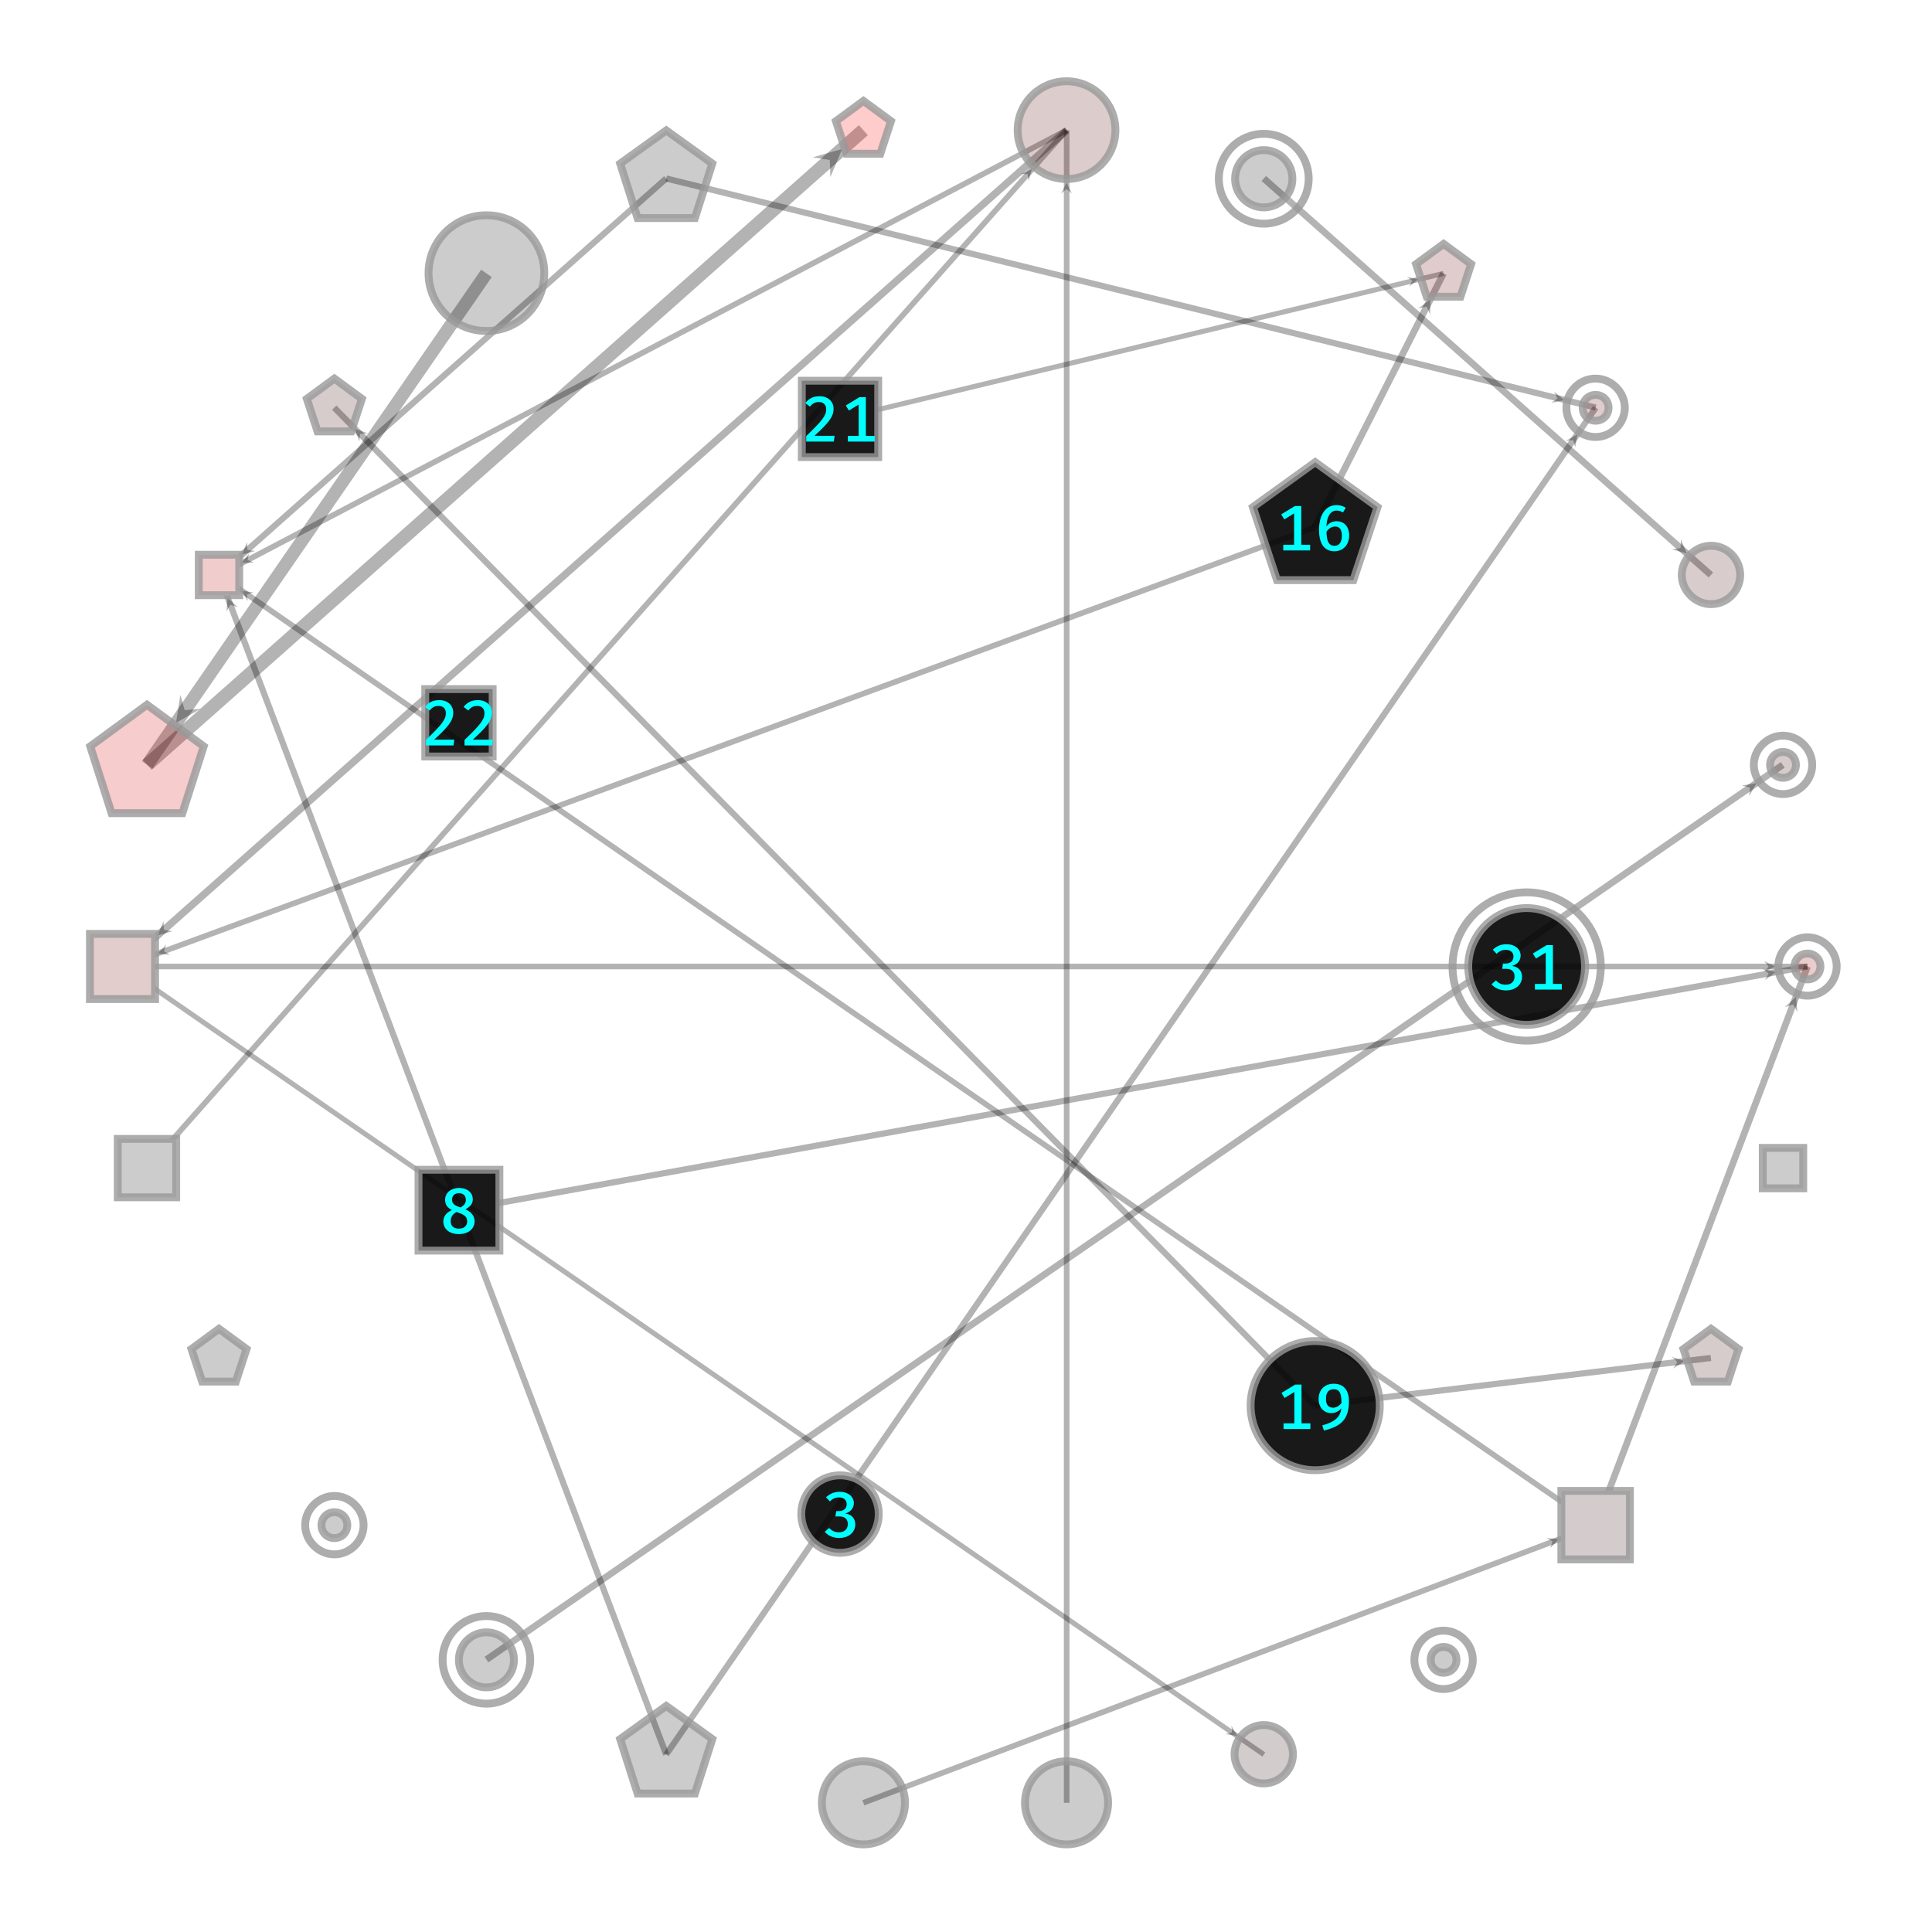 <?xml version="1.0" encoding="UTF-8"?>
<svg xmlns="http://www.w3.org/2000/svg" xmlns:xlink="http://www.w3.org/1999/xlink" width="1200pt" height="1200pt" viewBox="0 0 1200 1200" version="1.1">
<defs>
<g>
<symbol overflow="visible" id="glyph0-0">
<path style="stroke:none;" d="M 3.594 -42 L 3.594 14 L 20.406 14 L 20.406 -42 Z M 18.234 11.922 L 5.797 11.922 L 5.797 -39.922 L 18.234 -39.922 Z M 12.281 -6.922 L 12.281 -8.719 C 14.953 -9.125 16.078 -10.641 16.078 -13.438 C 16.078 -15.844 15.078 -18.047 11.641 -18.047 C 10.078 -18.047 7.922 -17.562 7.922 -16.484 C 7.922 -15.953 8.281 -15.562 8.875 -15.562 C 9.047 -15.562 9.203 -15.594 9.406 -15.688 C 10.078 -16 10.641 -16.125 11.484 -16.125 C 13.484 -16.125 13.922 -14.922 13.922 -13.359 C 13.922 -11.234 13.156 -10.438 10.281 -10.281 L 10.281 -6.922 C 10.281 -6.312 10.766 -5.953 11.281 -5.953 C 11.766 -5.953 12.281 -6.312 12.281 -6.922 Z M 9.875 -3.406 C 9.875 -2.562 10.484 -1.922 11.281 -1.922 C 12.078 -1.922 12.688 -2.562 12.688 -3.406 C 12.688 -4.203 12.078 -4.797 11.281 -4.797 C 10.484 -4.797 9.875 -4.203 9.875 -3.406 Z M 9.875 -3.406 "/>
</symbol>
<symbol overflow="visible" id="glyph0-1">
<path style="stroke:none;" d="M 10.797 -28.156 C 7.594 -28.156 4.766 -27.078 2.359 -24.766 L 4.719 -22.203 C 6.438 -23.844 8.125 -24.688 10.438 -24.688 C 13.156 -24.688 15.203 -23.203 15.203 -20.516 C 15.203 -17.562 12.953 -16.156 10.359 -16.156 L 8.688 -16.156 L 8.156 -12.875 L 10.516 -12.875 C 13.688 -12.875 15.875 -11.594 15.875 -8.047 C 15.875 -4.922 13.719 -3 10.281 -3 C 8.078 -3 5.875 -3.875 4.312 -5.719 L 1.562 -3.312 C 3.719 -0.719 7.047 0.516 10.516 0.516 C 16.562 0.516 20.516 -3.156 20.516 -7.875 C 20.516 -12.234 17.594 -14.312 14.156 -14.688 C 17.234 -15.406 19.641 -17.766 19.641 -21.156 C 19.641 -24.953 16.281 -28.156 10.797 -28.156 Z M 10.797 -28.156 "/>
</symbol>
<symbol overflow="visible" id="glyph0-2">
<path style="stroke:none;" d="M 20.594 -21.047 C 20.594 -25.766 16.562 -28.156 12 -28.156 C 7.766 -28.156 3.406 -25.719 3.406 -20.797 C 3.406 -17.719 4.719 -15.953 7.641 -14.438 C 4.359 -12.953 2.281 -10.641 2.281 -7.312 C 2.281 -3 5.688 0.516 11.922 0.516 C 18.125 0.516 21.719 -3 21.719 -7.438 C 21.719 -10.719 19.688 -13.234 16.047 -14.875 C 19.047 -16.562 20.594 -18.359 20.594 -21.047 Z M 7.719 -20.766 C 7.719 -23.406 9.281 -24.875 12 -24.875 C 14.766 -24.875 16.281 -23.281 16.281 -20.797 C 16.281 -18.688 15.281 -17.406 13 -16 C 9.641 -17.156 7.719 -18.047 7.719 -20.766 Z M 17.125 -7.406 C 17.125 -4.875 15.406 -2.875 11.953 -2.875 C 8.594 -2.875 6.875 -4.688 6.875 -7.484 C 6.875 -10.438 8.516 -12.156 10.516 -13.203 C 14.641 -11.766 17.125 -10.766 17.125 -7.406 Z M 17.125 -7.406 "/>
</symbol>
<symbol overflow="visible" id="glyph0-3">
<path style="stroke:none;" d="M 15.688 -3.516 L 15.688 -27.594 L 11.719 -27.594 L 3.234 -22.406 L 5.156 -19.281 L 11.234 -23 L 11.234 -3.516 L 4.516 -3.516 L 4.516 0 L 21.203 0 L 21.203 -3.516 Z M 15.688 -3.516 "/>
</symbol>
<symbol overflow="visible" id="glyph0-4">
<path style="stroke:none;" d="M 13.641 -18.156 C 11.203 -18.156 9.047 -17.203 7.312 -14.922 C 7.516 -21.047 9.875 -24.766 13.641 -24.766 C 15.047 -24.766 16.406 -24.359 17.594 -23.594 L 19.312 -26.484 C 17.766 -27.516 15.875 -28.156 13.641 -28.156 C 6.797 -28.156 2.719 -22.047 2.719 -12.844 C 2.719 -5.047 5.406 0.516 12.312 0.516 C 17.594 0.516 21.438 -3.406 21.438 -9.312 C 21.438 -15.203 17.922 -18.156 13.641 -18.156 Z M 12.359 -2.875 C 8.844 -2.875 7.438 -5.641 7.359 -11.594 C 8.641 -13.562 10.516 -14.844 12.719 -14.844 C 15.234 -14.844 16.922 -13.359 16.922 -9.125 C 16.922 -5.406 15.406 -2.875 12.359 -2.875 Z M 12.359 -2.875 "/>
</symbol>
<symbol overflow="visible" id="glyph0-5">
<path style="stroke:none;" d="M 11.688 -28.125 C 6.406 -28.125 2.312 -24.688 2.312 -18.719 C 2.312 -13.281 5.688 -9.875 10.203 -9.875 C 12.922 -9.922 14.922 -11.156 16.406 -12.844 C 15.844 -7.078 11.688 -4.156 4.594 -2.281 L 5.594 0.953 C 16.406 -1.719 21.125 -6 21.125 -17.312 C 21.125 -23.875 18.047 -28.125 11.688 -28.125 Z M 11.312 -13.234 C 8.641 -13.234 6.875 -14.797 6.875 -18.719 C 6.875 -22.719 8.562 -24.719 11.641 -24.719 C 15.234 -24.719 16.594 -22.359 16.484 -16.078 C 15.078 -14.359 13.484 -13.281 11.312 -13.234 Z M 11.312 -13.234 "/>
</symbol>
<symbol overflow="visible" id="glyph0-6">
<path style="stroke:none;" d="M 10.875 -28.156 C 6.875 -28.156 4.203 -26.641 2.078 -23.922 L 4.953 -21.688 C 6.594 -23.688 8.078 -24.562 10.562 -24.562 C 13.359 -24.562 15.047 -22.844 15.047 -20.078 C 15.047 -16.047 12.516 -12.922 2.641 -3.406 L 2.641 0 L 19.797 0 L 20.281 -3.594 L 7.766 -3.594 C 16.594 -11.594 19.641 -15.516 19.641 -20.359 C 19.641 -24.688 16.484 -28.156 10.875 -28.156 Z M 10.875 -28.156 "/>
</symbol>
</g>
<clipPath id="clip1">
  <path d="M 930 539 L 1184 539 L 1184 925.895 L 930 925.895 Z M 1012.473 925.895 L 1184 925.895 L 1184 968.715 L 1012.473 968.715 Z M 930 925.895 L 969.652 925.895 L 969.652 968.715 L 930 968.715 Z M 930 968.715 L 1184 968.715 L 1184 1009 L 930 1009 Z M 930 968.715 "/>
</clipPath>
<clipPath id="clip2">
  <path d="M 660.566 472.285 L 1453.156 472.285 L 1453.156 1075.316 L 660.566 1075.316 Z M 1115.57 619.008 L 1116.395 628.535 L 1113.738 623.844 L 1108.637 625.594 Z M 1115.57 619.008 "/>
</clipPath>
<clipPath id="clip3">
  <path d="M 660.566 472.285 L 1453.156 472.285 L 1453.156 1075.316 L 660.566 1075.316 Z M 660.566 472.285 L 1140.664 600.301 C 1140.664 610.242 1132.605 618.301 1122.664 618.301 C 1112.723 618.301 1104.664 610.242 1104.664 600.301 C 1104.664 590.359 1112.723 582.301 1122.664 582.301 C 1132.605 582.301 1140.664 590.359 1140.664 600.301 Z M 660.566 472.285 "/>
</clipPath>
<clipPath id="clip4">
  <path d="M 660.566 472.285 L 1453.156 472.285 L 1453.156 1075.316 L 660.566 1075.316 Z M 660.566 472.285 L 1119.879 619.008 C 1119.879 624.754 1111.262 624.754 1111.262 619.008 C 1111.262 613.266 1119.879 613.266 1119.879 619.008 "/>
</clipPath>
<clipPath id="clip5">
  <path d="M 88 309 L 1039 309 L 1039 344.391 L 88 344.391 Z M 148.754 344.391 L 1039 344.391 L 1039 369.844 L 148.754 369.844 Z M 88 344.391 L 123.301 344.391 L 123.301 369.844 L 88 369.844 Z M 88 369.844 L 1039 369.844 L 1039 925.895 L 88 925.895 Z M 1012.473 925.895 L 1039 925.895 L 1039 968.715 L 1012.473 968.715 Z M 88 925.895 L 969.652 925.895 L 969.652 968.715 L 88 968.715 Z M 88 968.715 L 1039 968.715 L 1039 995 L 88 995 Z M 88 968.715 "/>
</clipPath>
<clipPath id="clip6">
  <path d="M -65.5 66.66 L 1192.59 66.66 L 1192.59 1237.762 L -65.5 1237.762 Z M 150.176 366.883 L 157.523 368.035 L 153.484 369.168 L 153.859 373.348 Z M 150.176 366.883 "/>
</clipPath>
<clipPath id="clip7">
  <path d="M -65.5 66.66 L 1192.59 66.66 L 1192.59 1237.762 L -65.5 1237.762 Z M -65.5 66.66 L 153.527 366.883 C 153.527 371.352 146.824 371.352 146.824 366.883 C 146.824 362.414 153.527 362.414 153.527 366.883 "/>
</clipPath>
<clipPath id="clip8">
  <path d="M 231 547 L 1176 547 L 1176 726.703 L 231 726.703 Z M 310.027 726.703 L 1176 726.703 L 1176 776.629 L 310.027 776.629 Z M 231 726.703 L 260.102 726.703 L 260.102 776.629 L 231 776.629 Z M 231 776.629 L 1176 776.629 L 1176 805 L 231 805 Z M 231 776.629 "/>
</clipPath>
<clipPath id="clip9">
  <path d="M 219.258 253.234 L 1188.469 253.234 L 1188.469 1098.727 L 219.258 1098.727 Z M 1102.977 603.859 L 1096.207 608.77 L 1098.527 604.664 L 1094.914 601.629 Z M 1102.977 603.859 "/>
</clipPath>
<clipPath id="clip10">
  <path d="M 219.258 253.234 L 1188.469 253.234 L 1188.469 1098.727 L 219.258 1098.727 Z M 219.258 253.234 L 1140.664 600.301 C 1140.664 610.242 1132.605 618.301 1122.664 618.301 C 1112.723 618.301 1104.664 610.242 1104.664 600.301 C 1104.664 590.359 1112.723 582.301 1122.664 582.301 C 1132.605 582.301 1140.664 590.359 1140.664 600.301 Z M 219.258 253.234 "/>
</clipPath>
<clipPath id="clip11">
  <path d="M 219.258 253.234 L 1188.469 253.234 L 1188.469 1098.727 L 219.258 1098.727 Z M 219.258 253.234 L 1106.742 603.859 C 1106.742 608.883 1099.207 608.883 1099.207 603.859 C 1099.207 598.836 1106.742 598.836 1106.742 603.859 "/>
</clipPath>
<clipPath id="clip12">
  <path d="M 660 79 L 665 79 L 665 1122 L 660 1122 Z M 660 79 "/>
</clipPath>
<clipPath id="clip13">
  <path d="M 310.16 77.395 L 1014.75 77.395 L 1014.75 1123.211 L 310.16 1123.211 Z M 662.453 113.305 L 665.762 120.176 L 662.453 117.426 L 659.145 120.176 Z M 662.453 113.305 "/>
</clipPath>
<clipPath id="clip14">
  <path d="M 310.16 77.395 L 1014.75 77.395 L 1014.75 1123.211 L 310.16 1123.211 Z M 310.16 77.395 L 688.18 1119.773 C 688.18 1133.984 676.66 1145.504 662.453 1145.504 C 648.242 1145.504 636.723 1133.984 636.723 1119.773 C 636.723 1105.562 648.242 1094.043 662.453 1094.043 C 676.66 1094.043 688.18 1105.562 688.18 1119.773 Z M 310.16 77.395 "/>
</clipPath>
<clipPath id="clip15">
  <path d="M 310.16 77.395 L 1014.75 77.395 L 1014.75 1123.211 L 310.16 1123.211 Z M 310.16 77.395 L 692.922 80.828 C 692.922 97.656 679.277 111.297 662.453 111.297 C 645.625 111.297 631.984 97.656 631.984 80.828 C 631.984 64 645.625 50.359 662.453 50.359 C 679.277 50.359 692.922 64 692.922 80.828 Z M 310.16 77.395 "/>
</clipPath>
<clipPath id="clip16">
  <path d="M 310.16 77.395 L 1014.75 77.395 L 1014.75 1123.211 L 310.16 1123.211 Z M 310.16 77.395 L 665.887 113.305 C 665.887 117.887 659.016 117.887 659.016 113.305 C 659.016 108.723 665.887 108.723 665.887 113.305 "/>
</clipPath>
<clipPath id="clip17">
  <path d="M 487 898 L 1041 898 L 1041 925.895 L 487 925.895 Z M 1012.473 925.895 L 1041 925.895 L 1041 968.715 L 1012.473 968.715 Z M 487 925.895 L 969.652 925.895 L 969.652 968.715 L 487 968.715 Z M 487 968.715 L 1041 968.715 L 1041 1169 L 487 1169 Z M 487 968.715 "/>
</clipPath>
<clipPath id="clip18">
  <path d="M 409.117 617.641 L 1118.25 617.641 L 1118.25 1449.441 L 409.117 1449.441 Z M 968.234 955.965 L 962.918 961.562 L 964.332 957.445 L 960.539 955.297 Z M 968.234 955.965 "/>
</clipPath>
<clipPath id="clip19">
  <path d="M 409.117 617.641 L 1118.25 617.641 L 1118.25 1449.441 L 409.117 1449.441 Z M 409.117 617.641 L 562.129 1119.773 C 562.129 1134.039 550.562 1145.602 536.301 1145.602 C 522.039 1145.602 510.477 1134.039 510.477 1119.773 C 510.477 1105.512 522.039 1093.949 536.301 1093.949 C 550.562 1093.949 562.129 1105.512 562.129 1119.773 Z M 409.117 617.641 "/>
</clipPath>
<clipPath id="clip20">
  <path d="M 409.117 617.641 L 1118.25 617.641 L 1118.25 1449.441 L 409.117 1449.441 Z M 409.117 617.641 L 971.711 955.965 C 971.711 960.602 964.754 960.602 964.754 955.965 C 964.754 951.328 971.711 951.328 971.711 955.965 "/>
</clipPath>
<clipPath id="clip21">
  <path d="M 81 302 L 469 302 L 469 344.391 L 81 344.391 Z M 148.754 344.391 L 469 344.391 L 469 369.844 L 148.754 369.844 Z M 81 344.391 L 123.301 344.391 L 123.301 369.844 L 81 369.844 Z M 81 369.844 L 469 369.844 L 469 1145 L 81 1145 Z M 81 369.844 "/>
</clipPath>
<clipPath id="clip22">
  <path d="M -194.023 229.547 L 743.863 229.547 L 743.863 1217.152 L -194.023 1217.152 Z M 141.395 371.266 L 147.609 377.168 L 143.035 375.598 L 140.652 379.805 Z M 141.395 371.266 "/>
</clipPath>
<clipPath id="clip23">
  <path d="M -194.023 229.547 L 743.863 229.547 L 743.863 1217.152 L -194.023 1217.152 Z M 431.469 1113.879 L 396.164 1113.879 L 385.254 1080.305 L 413.816 1059.555 L 442.379 1080.305 Z M 431.469 1113.879 "/>
</clipPath>
<clipPath id="clip24">
  <path d="M -194.023 229.547 L 743.863 229.547 L 743.863 1217.152 L -194.023 1217.152 Z M -194.023 229.547 L 145.254 371.266 C 145.254 376.414 137.531 376.414 137.531 371.266 C 137.531 366.117 145.254 366.117 145.254 371.266 "/>
</clipPath>
<clipPath id="clip25">
  <path d="M 361 200 L 1044 200 L 1044 1142 L 361 1142 Z M 361 200 "/>
</clipPath>
<clipPath id="clip26">
  <path d="M 123.012 51.422 L 1281.867 51.422 L 1281.867 1291.461 L 123.012 1291.461 Z M 979.699 269.762 L 978.426 277.875 L 977.176 273.414 L 972.562 273.828 Z M 979.699 269.762 "/>
</clipPath>
<clipPath id="clip27">
  <path d="M 123.012 51.422 L 1281.867 51.422 L 1281.867 1291.461 L 123.012 1291.461 Z M 431.469 1113.879 L 396.164 1113.879 L 385.254 1080.305 L 413.816 1059.555 L 442.379 1080.305 Z M 431.469 1113.879 "/>
</clipPath>
<clipPath id="clip28">
  <path d="M 123.012 51.422 L 1281.867 51.422 L 1281.867 1291.461 L 123.012 1291.461 Z M 123.012 51.422 L 1009.062 253.297 C 1009.062 263.238 1001.004 271.297 991.062 271.297 C 981.121 271.297 973.062 263.238 973.062 253.297 C 973.062 243.355 981.121 235.297 991.062 235.297 C 1001.004 235.297 1009.062 243.355 1009.062 253.297 Z M 123.012 51.422 "/>
</clipPath>
<clipPath id="clip29">
  <path d="M 123.012 51.422 L 1281.867 51.422 L 1281.867 1291.461 L 123.012 1291.461 Z M 123.012 51.422 L 983.398 269.762 C 983.398 274.695 976 274.695 976 269.762 C 976 264.832 983.398 264.832 983.398 269.762 "/>
</clipPath>
<clipPath id="clip30">
  <path d="M 243 416 L 1166 416 L 1166 1090 L 243 1090 Z M 243 416 "/>
</clipPath>
<clipPath id="clip31">
  <path d="M 99.805 183.832 L 1309.766 183.832 L 1309.766 1322.195 L 99.805 1322.195 Z M 1090.992 486.438 L 1086.453 494.402 L 1086.914 489.25 L 1081.934 487.855 Z M 1090.992 486.438 "/>
</clipPath>
<clipPath id="clip32">
  <path d="M 99.805 183.832 L 1309.766 183.832 L 1309.766 1322.195 L 99.805 1322.195 Z M 99.805 183.832 L 329.41 1030.961 C 329.41 1046.035 317.188 1058.254 302.113 1058.254 C 287.039 1058.254 274.82 1046.035 274.82 1030.961 C 274.82 1015.883 287.039 1003.664 302.113 1003.664 C 317.188 1003.664 329.41 1015.883 329.41 1030.961 Z M 99.805 183.832 "/>
</clipPath>
<clipPath id="clip33">
  <path d="M 99.805 183.832 L 1309.766 183.832 L 1309.766 1322.195 L 99.805 1322.195 Z M 99.805 183.832 L 1125.461 475.07 C 1125.461 485.012 1117.398 493.07 1107.461 493.07 C 1097.52 493.07 1089.461 485.012 1089.461 475.07 C 1089.461 465.129 1097.52 457.07 1107.461 457.07 C 1117.398 457.07 1125.461 465.129 1125.461 475.07 Z M 99.805 183.832 "/>
</clipPath>
<clipPath id="clip34">
  <path d="M 99.805 183.832 L 1309.766 183.832 L 1309.766 1322.195 L 99.805 1322.195 Z M 99.805 183.832 L 1095.125 486.438 C 1095.125 491.945 1086.863 491.945 1086.863 486.438 C 1086.863 480.93 1095.125 480.93 1095.125 486.438 "/>
</clipPath>
<clipPath id="clip35">
  <path d="M 43 33 L 711 33 L 711 707.453 L 43 707.453 Z M 109.371 707.453 L 711 707.453 L 711 743.609 L 109.371 743.609 Z M 43 707.453 L 73.215 707.453 L 73.215 743.609 L 43 743.609 Z M 43 743.609 L 711 743.609 L 711 774 L 43 774 Z M 43 743.609 "/>
</clipPath>
<clipPath id="clip36">
  <path d="M -173.195 -153.871 L 926.941 -153.871 L 926.941 960.23 L -173.195 960.23 Z M 640.918 105.137 L 638.879 112.32 L 638.238 108.156 L 634.031 108.023 Z M 640.918 105.137 "/>
</clipPath>
<clipPath id="clip37">
  <path d="M -173.195 -153.871 L 926.941 -153.871 L 926.941 960.23 L -173.195 960.23 Z M -173.195 -153.871 L 692.922 80.828 C 692.922 97.656 679.277 111.297 662.453 111.297 C 645.625 111.297 631.984 97.656 631.984 80.828 C 631.984 64 645.625 50.359 662.453 50.359 C 679.277 50.359 692.922 64 692.922 80.828 Z M -173.195 -153.871 "/>
</clipPath>
<clipPath id="clip38">
  <path d="M -173.195 -153.871 L 926.941 -153.871 L 926.941 960.23 L -173.195 960.23 Z M -173.195 -153.871 L 644.277 105.137 C 644.277 109.621 637.555 109.621 637.555 105.137 C 637.555 100.652 644.277 100.652 644.277 105.137 "/>
</clipPath>
<clipPath id="clip39">
  <path d="M 26 277 L 867 277 L 867 579.957 L 26 579.957 Z M 96.434 579.957 L 867 579.957 L 867 620.648 L 96.434 620.648 Z M 26 579.957 L 55.742 579.957 L 55.742 620.648 L 26 620.648 Z M 26 620.648 L 867 620.648 L 867 650 L 26 650 Z M 26 620.648 "/>
</clipPath>
<clipPath id="clip40">
  <path d="M -47.957 -3.336 L 940.934 -3.336 L 940.934 931.188 L -47.957 931.188 Z M 97.855 592.289 L 103.273 586.688 L 101.809 590.832 L 105.613 593.035 Z M 97.855 592.289 "/>
</clipPath>
<clipPath id="clip41">
  <path d="M -47.957 -3.336 L 940.934 -3.336 L 940.934 931.188 L -47.957 931.188 Z M 840.77 360.422 L 793.004 360.422 L 778.246 314.996 L 816.887 286.922 L 855.527 314.996 Z M 840.77 360.422 "/>
</clipPath>
<clipPath id="clip42">
  <path d="M -47.957 -3.336 L 940.934 -3.336 L 940.934 931.188 L -47.957 931.188 Z M -47.957 -3.336 L 101.363 592.289 C 101.363 596.969 94.344 596.969 94.344 592.289 C 94.344 587.605 101.363 587.605 101.363 592.289 "/>
</clipPath>
<clipPath id="clip43">
  <path d="M 756 108 L 958 108 L 958 389 L 756 389 Z M 756 108 "/>
</clipPath>
<clipPath id="clip44">
  <path d="M 501.199 8.086 L 1212.324 8.086 L 1212.324 489.109 L 501.199 489.109 Z M 888.465 185.828 L 888.285 195.352 L 886.145 190.426 L 880.906 191.625 Z M 888.465 185.828 "/>
</clipPath>
<clipPath id="clip45">
  <path d="M 501.199 8.086 L 1212.324 8.086 L 1212.324 489.109 L 501.199 489.109 Z M 840.77 360.422 L 793.004 360.422 L 778.246 314.996 L 816.887 286.922 L 855.527 314.996 Z M 840.77 360.422 "/>
</clipPath>
<clipPath id="clip46">
  <path d="M 501.199 8.086 L 1212.324 8.086 L 1212.324 489.109 L 501.199 489.109 Z M 907.219 184.207 L 886.059 184.207 L 879.52 164.082 L 896.637 151.645 L 913.758 164.082 Z M 907.219 184.207 "/>
</clipPath>
<clipPath id="clip47">
  <path d="M 501.199 8.086 L 1212.324 8.086 L 1212.324 489.109 L 501.199 489.109 Z M 501.199 8.086 L 892.754 185.828 C 892.754 191.551 884.172 191.551 884.172 185.828 C 884.172 180.109 892.754 180.109 892.754 185.828 "/>
</clipPath>
<clipPath id="clip48">
  <path d="M 96.434 598 L 1125 598 L 1125 603 L 96.434 603 Z M 96.434 598 "/>
</clipPath>
<clipPath id="clip49">
  <path d="M 72.621 247.973 L 1126.133 247.973 L 1126.133 952.629 L 72.621 952.629 Z M 1102.656 600.301 L 1095.719 603.641 L 1098.496 600.301 L 1095.719 596.961 Z M 1102.656 600.301 "/>
</clipPath>
<clipPath id="clip50">
  <path d="M 72.621 247.973 L 1126.133 247.973 L 1126.133 952.629 L 72.621 952.629 Z M 72.621 247.973 L 1140.664 600.301 C 1140.664 610.242 1132.605 618.301 1122.664 618.301 C 1112.723 618.301 1104.664 610.242 1104.664 600.301 C 1104.664 590.359 1112.723 582.301 1122.664 582.301 C 1132.605 582.301 1140.664 590.359 1140.664 600.301 Z M 72.621 247.973 "/>
</clipPath>
<clipPath id="clip51">
  <path d="M 72.621 247.973 L 1126.133 247.973 L 1126.133 952.629 L 72.621 952.629 Z M 72.621 247.973 L 1106.125 600.301 C 1106.125 604.926 1099.188 604.926 1099.188 600.301 C 1099.188 595.676 1106.125 595.676 1106.125 600.301 "/>
</clipPath>
<clipPath id="clip52">
  <path d="M 29 553 L 832 553 L 832 579.957 L 29 579.957 Z M 96.434 579.957 L 832 579.957 L 832 620.648 L 96.434 620.648 Z M 29 579.957 L 55.742 579.957 L 55.742 620.648 L 29 620.648 Z M 29 620.648 L 832 620.648 L 832 1137 L 29 1137 Z M 29 620.648 "/>
</clipPath>
<clipPath id="clip53">
  <path d="M -125.387 309.895 L 986.414 309.895 L 986.414 1379.992 L -125.387 1379.992 Z M 768.473 1078.219 L 761.234 1077.086 L 765.211 1075.969 L 764.844 1071.852 Z M 768.473 1078.219 "/>
</clipPath>
<clipPath id="clip54">
  <path d="M -125.387 309.895 L 986.414 309.895 L 986.414 1379.992 L -125.387 1379.992 Z M -125.387 309.895 L 802.938 1089.586 C 802.938 1099.523 794.879 1107.586 784.938 1107.586 C 774.996 1107.586 766.938 1099.523 766.938 1089.586 C 766.938 1079.645 774.996 1071.586 784.938 1071.586 C 794.879 1071.586 802.938 1079.645 802.938 1089.586 Z M -125.387 309.895 "/>
</clipPath>
<clipPath id="clip55">
  <path d="M -125.387 309.895 L 986.414 309.895 L 986.414 1379.992 L -125.387 1379.992 Z M -125.387 309.895 L 771.77 1078.219 C 771.77 1082.617 765.172 1082.617 765.172 1078.219 C 765.172 1073.816 771.77 1073.816 771.77 1078.219 "/>
</clipPath>
<clipPath id="clip56">
  <path d="M 0 0 L 658 0 L 658 596 L 0 596 Z M 0 0 "/>
</clipPath>
<clipPath id="clip57">
  <path d="M -148.586 -188.84 L 776.184 -188.84 L 776.184 744.742 L -148.586 744.742 Z M 523.086 92.535 L 515.75 110.027 L 515.41 99.336 L 504.836 97.707 Z M 523.086 92.535 "/>
</clipPath>
<clipPath id="clip58">
  <path d="M -148.586 -188.84 L 776.184 -188.84 L 776.184 744.742 L -148.586 744.742 Z M 113.172 505.184 L 69.414 505.184 L 55.891 463.566 L 91.293 437.844 L 126.695 463.566 Z M 113.172 505.184 "/>
</clipPath>
<clipPath id="clip59">
  <path d="M -148.586 -188.84 L 776.184 -188.84 L 776.184 744.742 L -148.586 744.742 Z M 546.883 95.391 L 525.723 95.391 L 519.184 75.266 L 536.301 62.828 L 553.422 75.266 Z M 546.883 95.391 "/>
</clipPath>
<clipPath id="clip60">
  <path d="M -148.586 -188.84 L 776.184 -188.84 L 776.184 744.742 L -148.586 744.742 Z M -148.586 -188.84 L 531.629 92.535 C 531.629 97.254 527.805 101.082 523.086 101.082 C 518.367 101.082 514.543 97.254 514.543 92.535 C 514.543 87.816 518.367 83.992 523.086 83.992 C 527.805 83.992 531.629 87.816 531.629 92.535 "/>
</clipPath>
<clipPath id="clip61">
  <path d="M 771 790 L 1109 790 L 1109 927 L 771 927 Z M 771 790 "/>
</clipPath>
<clipPath id="clip62">
  <path d="M 771.453 493.344 L 1108.16 493.344 L 1108.16 1223.191 L 771.453 1223.191 Z M 1046.344 845.457 L 1039.277 849.969 L 1041.844 845.996 L 1038.41 842.746 Z M 1046.344 845.457 "/>
</clipPath>
<clipPath id="clip63">
  <path d="M 771.453 493.344 L 1108.16 493.344 L 1108.16 1223.191 L 771.453 1223.191 Z M 771.453 493.344 L 856.914 873.051 C 856.914 895.156 838.992 913.078 816.887 913.078 C 794.781 913.078 776.859 895.156 776.859 873.051 C 776.859 850.945 794.781 833.023 816.887 833.023 C 838.992 833.023 856.914 850.945 856.914 873.051 Z M 771.453 493.344 "/>
</clipPath>
<clipPath id="clip64">
  <path d="M 771.453 493.344 L 1108.16 493.344 L 1108.16 1223.191 L 771.453 1223.191 Z M 1073.305 858.047 L 1052.145 858.047 L 1045.605 837.922 L 1062.727 825.484 L 1079.844 837.922 Z M 1073.305 858.047 "/>
</clipPath>
<clipPath id="clip65">
  <path d="M 771.453 493.344 L 1108.16 493.344 L 1108.16 1223.191 L 771.453 1223.191 Z M 771.453 493.344 L 1050.125 845.457 C 1050.125 850.492 1042.566 850.492 1042.566 845.457 C 1042.566 840.418 1050.125 840.418 1050.125 845.457 "/>
</clipPath>
<clipPath id="clip66">
  <path d="M 154 199 L 871 199 L 871 927 L 154 927 Z M 154 199 "/>
</clipPath>
<clipPath id="clip67">
  <path d="M -44.879 4.965 L 1069.453 4.965 L 1069.453 1121.383 L -44.879 1121.383 Z M 220.48 266.309 L 228.371 269.148 L 223.66 269.543 L 223.184 274.25 Z M 220.48 266.309 "/>
</clipPath>
<clipPath id="clip68">
  <path d="M -44.879 4.965 L 1069.453 4.965 L 1069.453 1121.383 L -44.879 1121.383 Z M -44.879 4.965 L 856.914 873.051 C 856.914 895.156 838.992 913.078 816.887 913.078 C 794.781 913.078 776.859 895.156 776.859 873.051 C 776.859 850.945 794.781 833.023 816.887 833.023 C 838.992 833.023 856.914 850.945 856.914 873.051 Z M -44.879 4.965 "/>
</clipPath>
<clipPath id="clip69">
  <path d="M -44.879 4.965 L 1069.453 4.965 L 1069.453 1121.383 L -44.879 1121.383 Z M 218.27 267.859 L 197.109 267.859 L 190.57 247.734 L 207.688 235.297 L 224.809 247.734 Z M 218.27 267.859 "/>
</clipPath>
<clipPath id="clip70">
  <path d="M -44.879 4.965 L 1069.453 4.965 L 1069.453 1121.383 L -44.879 1121.383 Z M -44.879 4.965 L 224.258 266.309 C 224.258 271.348 216.703 271.348 216.703 266.309 C 216.703 261.273 224.258 261.273 224.258 266.309 "/>
</clipPath>
<clipPath id="clip71">
  <path d="M 476 124 L 942 124 L 942 236.43 L 476 236.43 Z M 545.504 236.43 L 942 236.43 L 942 283.945 L 545.504 283.945 Z M 476 236.43 L 497.992 236.43 L 497.992 283.945 L 476 283.945 Z M 476 283.945 L 942 283.945 L 942 306 L 476 306 Z M 476 283.945 "/>
</clipPath>
<clipPath id="clip72">
  <path d="M 436.648 -172.664 L 981.738 -172.664 L 981.738 602.496 L 436.648 602.496 Z M 880.855 173.453 L 875.359 177.953 L 877.125 174.355 L 873.914 171.961 Z M 880.855 173.453 "/>
</clipPath>
<clipPath id="clip73">
  <path d="M 436.648 -172.664 L 981.738 -172.664 L 981.738 602.496 L 436.648 602.496 Z M 907.219 184.207 L 886.059 184.207 L 879.52 164.082 L 896.637 151.645 L 913.758 164.082 Z M 907.219 184.207 "/>
</clipPath>
<clipPath id="clip74">
  <path d="M 436.648 -172.664 L 981.738 -172.664 L 981.738 602.496 L 436.648 602.496 Z M 436.648 -172.664 L 884.055 173.453 C 884.055 177.719 877.656 177.719 877.656 173.453 C 877.656 169.188 884.055 169.188 884.055 173.453 "/>
</clipPath>
<clipPath id="clip75">
  <path d="M 0 57 L 415 57 L 415 588 L 0 588 Z M 0 57 "/>
</clipPath>
<clipPath id="clip76">
  <path d="M -203.73 -36.449 L 597.133 -36.449 L 597.133 681.16 L -203.73 681.16 Z M 109.328 448.941 L 112.047 431.578 L 114.727 441.121 L 124.598 440.242 Z M 109.328 448.941 "/>
</clipPath>
<clipPath id="clip77">
  <path d="M -203.73 -36.449 L 597.133 -36.449 L 597.133 681.16 L -203.73 681.16 Z M -203.73 -36.449 L 337.926 169.645 C 337.926 189.422 321.895 205.457 302.113 205.457 C 282.336 205.457 266.301 189.422 266.301 169.645 C 266.301 149.863 282.336 133.832 302.113 133.832 C 321.895 133.832 337.926 149.863 337.926 169.645 Z M -203.73 -36.449 "/>
</clipPath>
<clipPath id="clip78">
  <path d="M -203.73 -36.449 L 597.133 -36.449 L 597.133 681.16 L -203.73 681.16 Z M 113.172 505.184 L 69.414 505.184 L 55.891 463.566 L 91.293 437.844 L 126.695 463.566 Z M 113.172 505.184 "/>
</clipPath>
<clipPath id="clip79">
  <path d="M -203.73 -36.449 L 597.133 -36.449 L 597.133 681.16 L -203.73 681.16 Z M -203.73 -36.449 L 117.246 448.941 C 117.246 453.312 113.703 456.859 109.328 456.859 C 104.957 456.859 101.414 453.312 101.414 448.941 C 101.414 444.57 104.957 441.023 109.328 441.023 C 113.703 441.023 117.246 444.57 117.246 448.941 "/>
</clipPath>
<clipPath id="clip80">
  <path d="M 81 56 L 469 56 L 469 344.391 L 81 344.391 Z M 148.754 344.391 L 469 344.391 L 469 369.844 L 148.754 369.844 Z M 81 344.391 L 123.301 344.391 L 123.301 369.844 L 81 369.844 Z M 81 369.844 L 469 369.844 L 469 412 L 81 412 Z M 81 369.844 "/>
</clipPath>
<clipPath id="clip81">
  <path d="M -99.172 -153.969 L 649.012 -153.969 L 649.012 622.102 L -99.172 622.102 Z M 150.176 344.582 L 153.488 336.676 L 153.645 341.512 L 158.422 342.246 Z M 150.176 344.582 "/>
</clipPath>
<clipPath id="clip82">
  <path d="M -99.172 -153.969 L 649.012 -153.969 L 649.012 622.102 L -99.172 622.102 Z M 431.469 135.312 L 396.164 135.312 L 385.254 101.738 L 413.816 80.988 L 442.379 101.738 Z M 431.469 135.312 "/>
</clipPath>
<clipPath id="clip83">
  <path d="M -99.172 -153.969 L 649.012 -153.969 L 649.012 622.102 L -99.172 622.102 Z M -99.172 -153.969 L 154.035 344.582 C 154.035 349.73 146.312 349.73 146.312 344.582 C 146.312 339.434 154.035 339.434 154.035 344.582 "/>
</clipPath>
<clipPath id="clip84">
  <path d="M 361 58 L 1044 58 L 1044 306 L 361 306 Z M 361 58 "/>
</clipPath>
<clipPath id="clip85">
  <path d="M 326.629 -231.402 L 1078.25 -231.402 L 1078.25 595.719 L 326.629 595.719 Z M 971.637 248.508 L 963.602 250.195 L 967.328 247.445 L 965.309 243.277 Z M 971.637 248.508 "/>
</clipPath>
<clipPath id="clip86">
  <path d="M 326.629 -231.402 L 1078.25 -231.402 L 1078.25 595.719 L 326.629 595.719 Z M 431.469 135.312 L 396.164 135.312 L 385.254 101.738 L 413.816 80.988 L 442.379 101.738 Z M 431.469 135.312 "/>
</clipPath>
<clipPath id="clip87">
  <path d="M 326.629 -231.402 L 1078.25 -231.402 L 1078.25 595.719 L 326.629 595.719 Z M 326.629 -231.402 L 1009.062 253.297 C 1009.062 263.238 1001.004 271.297 991.062 271.297 C 981.121 271.297 973.062 263.238 973.062 253.297 C 973.062 243.355 981.121 235.297 991.062 235.297 C 1001.004 235.297 1009.062 243.355 1009.062 253.297 Z M 326.629 -231.402 "/>
</clipPath>
<clipPath id="clip88">
  <path d="M 326.629 -231.402 L 1078.25 -231.402 L 1078.25 595.719 L 326.629 595.719 Z M 326.629 -231.402 L 975.336 248.508 C 975.336 253.441 967.938 253.441 967.938 248.508 C 967.938 243.578 975.336 243.578 975.336 248.508 "/>
</clipPath>
<clipPath id="clip89">
  <path d="M 14 18 L 725 18 L 725 579.957 L 14 579.957 Z M 96.434 579.957 L 725 579.957 L 725 620.648 L 96.434 620.648 Z M 14 579.957 L 55.742 579.957 L 55.742 620.648 L 14 620.648 Z M 14 620.648 L 725 620.648 L 725 663 L 14 663 Z M 14 620.648 "/>
</clipPath>
<clipPath id="clip90">
  <path d="M -159.621 -184.672 L 898.16 -184.672 L 898.16 865.797 L -159.621 865.797 Z M 97.855 581.02 L 101.605 572.066 L 101.781 577.539 L 107.195 578.371 Z M 97.855 581.02 "/>
</clipPath>
<clipPath id="clip91">
  <path d="M -159.621 -184.672 L 898.16 -184.672 L 898.16 865.797 L -159.621 865.797 Z M -159.621 -184.672 L 692.922 80.828 C 692.922 97.656 679.277 111.297 662.453 111.297 C 645.625 111.297 631.984 97.656 631.984 80.828 C 631.984 64 645.625 50.359 662.453 50.359 C 679.277 50.359 692.922 64 692.922 80.828 Z M -159.621 -184.672 "/>
</clipPath>
<clipPath id="clip92">
  <path d="M -159.621 -184.672 L 898.16 -184.672 L 898.16 865.797 L -159.621 865.797 Z M -159.621 -184.672 L 102.227 581.02 C 102.227 586.848 93.48 586.848 93.48 581.02 C 93.48 575.188 102.227 575.188 102.227 581.02 "/>
</clipPath>
<clipPath id="clip93">
  <path d="M 87 32 L 711 32 L 711 344.391 L 87 344.391 Z M 148.754 344.391 L 711 344.391 L 711 369.844 L 148.754 369.844 Z M 87 344.391 L 123.301 344.391 L 123.301 369.844 L 87 369.844 Z M 87 369.844 L 711 369.844 L 711 406 L 87 406 Z M 87 369.844 "/>
</clipPath>
<clipPath id="clip94">
  <path d="M -29.496 -231.473 L 827.98 -231.473 L 827.98 669.422 L -29.496 669.422 Z M 150.176 349.691 L 154.68 343.625 L 153.793 347.793 L 157.727 349.43 Z M 150.176 349.691 "/>
</clipPath>
<clipPath id="clip95">
  <path d="M -29.496 -231.473 L 827.98 -231.473 L 827.98 669.422 L -29.496 669.422 Z M -29.496 -231.473 L 692.922 80.828 C 692.922 97.656 679.277 111.297 662.453 111.297 C 645.625 111.297 631.984 97.656 631.984 80.828 C 631.984 64 645.625 50.359 662.453 50.359 C 679.277 50.359 692.922 64 692.922 80.828 Z M -29.496 -231.473 "/>
</clipPath>
<clipPath id="clip96">
  <path d="M -29.496 -231.473 L 827.98 -231.473 L 827.98 669.422 L -29.496 669.422 Z M -29.496 -231.473 L 153.578 349.691 C 153.578 354.23 146.773 354.23 146.773 349.691 C 146.773 345.152 153.578 345.152 153.578 349.691 "/>
</clipPath>
<clipPath id="clip97">
  <path d="M 723 49 L 1125 49 L 1125 419 L 723 419 Z M 723 49 "/>
</clipPath>
<clipPath id="clip98">
  <path d="M 549.262 -154.445 L 1298.402 -154.445 L 1298.402 622.582 L 549.262 622.582 Z M 1047.75 343.848 L 1038.48 341.223 L 1043.852 340.395 L 1044.023 334.965 Z M 1047.75 343.848 "/>
</clipPath>
<clipPath id="clip99">
  <path d="M 549.262 -154.445 L 1298.402 -154.445 L 1298.402 622.582 L 549.262 622.582 Z M 549.262 -154.445 L 812.703 111.02 C 812.703 126.352 800.273 138.785 784.938 138.785 C 769.602 138.785 757.172 126.352 757.172 111.02 C 757.172 95.684 769.602 83.25 784.938 83.25 C 800.273 83.25 812.703 95.684 812.703 111.02 Z M 549.262 -154.445 "/>
</clipPath>
<clipPath id="clip100">
  <path d="M 549.262 -154.445 L 1298.402 -154.445 L 1298.402 622.582 L 549.262 622.582 Z M 549.262 -154.445 L 1080.727 357.117 C 1080.727 367.059 1072.668 375.117 1062.727 375.117 C 1052.785 375.117 1044.727 367.059 1044.727 357.117 C 1044.727 347.176 1052.785 339.117 1062.727 339.117 C 1072.668 339.117 1080.727 347.176 1080.727 357.117 Z M 549.262 -154.445 "/>
</clipPath>
<clipPath id="clip101">
  <path d="M 549.262 -154.445 L 1298.402 -154.445 L 1298.402 622.582 L 549.262 622.582 Z M 549.262 -154.445 L 1052.09 343.848 C 1052.09 349.637 1043.41 349.637 1043.41 343.848 C 1043.41 338.062 1052.09 338.062 1052.09 343.848 "/>
</clipPath>
</defs>
<g id="surface641">
<rect x="0" y="0" width="1200" height="1200" style="fill:rgb(100%,100%,100%);fill-opacity:1;stroke:none;"/>
<g clip-path="url(#clip1)" clip-rule="nonzero">
<g clip-path="url(#clip2)" clip-rule="evenodd">
<g clip-path="url(#clip3)" clip-rule="evenodd">
<g clip-path="url(#clip4)" clip-rule="evenodd">
<path style="fill:none;stroke-width:0.012;stroke-linecap:butt;stroke-linejoin:miter;stroke:rgb(0%,0%,0%);stroke-opacity:0.3;stroke-miterlimit:10;" d="M 1.123 0.995 L 1.5 -0 " transform="matrix(348.859,0,0,348.859,599.377,600.301)"/>
</g>
</g>
</g>
</g>
<path style=" stroke:none;fill-rule:evenodd;fill:rgb(0%,0%,0%);fill-opacity:0.3;" d="M 1115.57 619.008 L 1116.395 628.535 L 1113.738 623.844 L 1108.637 625.594 Z M 1115.57 619.008 "/>
<g clip-path="url(#clip5)" clip-rule="nonzero">
<g clip-path="url(#clip6)" clip-rule="evenodd">
<g clip-path="url(#clip7)" clip-rule="evenodd">
<path style="fill:none;stroke-width:0.01;stroke-linecap:butt;stroke-linejoin:miter;stroke:rgb(0%,0%,0%);stroke-opacity:0.3;stroke-miterlimit:10;" d="M 1.123 0.995 L -1.328 -0.697 " transform="matrix(348.859,0,0,348.859,599.377,600.301)"/>
</g>
</g>
</g>
<path style=" stroke:none;fill-rule:evenodd;fill:rgb(0%,0%,0%);fill-opacity:0.3;" d="M 150.176 366.883 L 157.523 368.035 L 153.484 369.168 L 153.859 373.348 Z M 150.176 366.883 "/>
<g clip-path="url(#clip8)" clip-rule="nonzero">
<g clip-path="url(#clip9)" clip-rule="evenodd">
<g clip-path="url(#clip10)" clip-rule="evenodd">
<g clip-path="url(#clip11)" clip-rule="evenodd">
<path style="fill:none;stroke-width:0.011;stroke-linecap:butt;stroke-linejoin:miter;stroke:rgb(0%,0%,0%);stroke-opacity:0.3;stroke-miterlimit:10;" d="M -0.901 0.434 L 1.5 -0 " transform="matrix(348.859,0,0,348.859,599.377,600.301)"/>
</g>
</g>
</g>
</g>
<path style=" stroke:none;fill-rule:evenodd;fill:rgb(0%,0%,0%);fill-opacity:0.3;" d="M 1102.977 603.859 L 1096.207 608.77 L 1098.527 604.664 L 1094.914 601.629 Z M 1102.977 603.859 "/>
<g clip-path="url(#clip12)" clip-rule="nonzero">
<g clip-path="url(#clip13)" clip-rule="evenodd">
<g clip-path="url(#clip14)" clip-rule="evenodd">
<g clip-path="url(#clip15)" clip-rule="evenodd">
<g clip-path="url(#clip16)" clip-rule="evenodd">
<path style="fill:none;stroke-width:0.01;stroke-linecap:butt;stroke-linejoin:miter;stroke:rgb(0%,0%,0%);stroke-opacity:0.3;stroke-miterlimit:10;" d="M 0.181 1.489 L 0.181 -1.489 " transform="matrix(348.859,0,0,348.859,599.377,600.301)"/>
</g>
</g>
</g>
</g>
</g>
<path style=" stroke:none;fill-rule:evenodd;fill:rgb(0%,0%,0%);fill-opacity:0.3;" d="M 662.453 113.305 L 665.762 120.176 L 662.453 117.426 L 659.145 120.176 Z M 662.453 113.305 "/>
<g clip-path="url(#clip17)" clip-rule="nonzero">
<g clip-path="url(#clip18)" clip-rule="evenodd">
<g clip-path="url(#clip19)" clip-rule="evenodd">
<g clip-path="url(#clip20)" clip-rule="evenodd">
<path style="fill:none;stroke-width:0.01;stroke-linecap:butt;stroke-linejoin:miter;stroke:rgb(0%,0%,0%);stroke-opacity:0.3;stroke-miterlimit:10;" d="M -0.181 1.489 L 1.123 0.995 " transform="matrix(348.859,0,0,348.859,599.377,600.301)"/>
</g>
</g>
</g>
</g>
<path style=" stroke:none;fill-rule:evenodd;fill:rgb(0%,0%,0%);fill-opacity:0.3;" d="M 968.234 955.965 L 962.918 961.562 L 964.332 957.445 L 960.539 955.297 Z M 968.234 955.965 "/>
<g clip-path="url(#clip21)" clip-rule="nonzero">
<g clip-path="url(#clip22)" clip-rule="evenodd">
<g clip-path="url(#clip23)" clip-rule="evenodd">
<g clip-path="url(#clip24)" clip-rule="evenodd">
<path style="fill:none;stroke-width:0.011;stroke-linecap:butt;stroke-linejoin:miter;stroke:rgb(0%,0%,0%);stroke-opacity:0.3;stroke-miterlimit:10;" d="M -0.532 1.403 L -1.328 -0.697 " transform="matrix(348.859,0,0,348.859,599.377,600.301)"/>
</g>
</g>
</g>
</g>
<path style=" stroke:none;fill-rule:evenodd;fill:rgb(0%,0%,0%);fill-opacity:0.3;" d="M 141.395 371.266 L 147.609 377.168 L 143.035 375.598 L 140.652 379.805 Z M 141.395 371.266 "/>
<g clip-path="url(#clip25)" clip-rule="nonzero">
<g clip-path="url(#clip26)" clip-rule="evenodd">
<g clip-path="url(#clip27)" clip-rule="evenodd">
<g clip-path="url(#clip28)" clip-rule="evenodd">
<g clip-path="url(#clip29)" clip-rule="evenodd">
<path style="fill:none;stroke-width:0.011;stroke-linecap:butt;stroke-linejoin:miter;stroke:rgb(0%,0%,0%);stroke-opacity:0.3;stroke-miterlimit:10;" d="M -0.532 1.403 L 1.123 -0.995 " transform="matrix(348.859,0,0,348.859,599.377,600.301)"/>
</g>
</g>
</g>
</g>
</g>
<path style=" stroke:none;fill-rule:evenodd;fill:rgb(0%,0%,0%);fill-opacity:0.3;" d="M 979.699 269.762 L 978.426 277.875 L 977.176 273.414 L 972.562 273.828 Z M 979.699 269.762 "/>
<g clip-path="url(#clip30)" clip-rule="nonzero">
<g clip-path="url(#clip31)" clip-rule="evenodd">
<g clip-path="url(#clip32)" clip-rule="evenodd">
<g clip-path="url(#clip33)" clip-rule="evenodd">
<g clip-path="url(#clip34)" clip-rule="evenodd">
<path style="fill:none;stroke-width:0.012;stroke-linecap:butt;stroke-linejoin:miter;stroke:rgb(0%,0%,0%);stroke-opacity:0.3;stroke-miterlimit:10;" d="M -0.852 1.234 L 1.456 -0.359 " transform="matrix(348.859,0,0,348.859,599.377,600.301)"/>
</g>
</g>
</g>
</g>
</g>
<path style=" stroke:none;fill-rule:evenodd;fill:rgb(0%,0%,0%);fill-opacity:0.3;" d="M 1090.992 486.438 L 1086.453 494.402 L 1086.914 489.25 L 1081.934 487.855 Z M 1090.992 486.438 "/>
<g clip-path="url(#clip35)" clip-rule="nonzero">
<g clip-path="url(#clip36)" clip-rule="evenodd">
<g clip-path="url(#clip37)" clip-rule="evenodd">
<g clip-path="url(#clip38)" clip-rule="evenodd">
<path style="fill:none;stroke-width:0.01;stroke-linecap:butt;stroke-linejoin:miter;stroke:rgb(0%,0%,0%);stroke-opacity:0.3;stroke-miterlimit:10;" d="M -1.456 0.359 L 0.181 -1.489 " transform="matrix(348.859,0,0,348.859,599.377,600.301)"/>
</g>
</g>
</g>
</g>
<path style=" stroke:none;fill-rule:evenodd;fill:rgb(0%,0%,0%);fill-opacity:0.3;" d="M 640.918 105.137 L 638.879 112.32 L 638.238 108.156 L 634.031 108.023 Z M 640.918 105.137 "/>
<g clip-path="url(#clip39)" clip-rule="nonzero">
<g clip-path="url(#clip40)" clip-rule="evenodd">
<g clip-path="url(#clip41)" clip-rule="evenodd">
<g clip-path="url(#clip42)" clip-rule="evenodd">
<path style="fill:none;stroke-width:0.01;stroke-linecap:butt;stroke-linejoin:miter;stroke:rgb(0%,0%,0%);stroke-opacity:0.3;stroke-miterlimit:10;" d="M 0.623 -0.782 L -1.5 -0 " transform="matrix(348.859,0,0,348.859,599.377,600.301)"/>
</g>
</g>
</g>
</g>
<path style=" stroke:none;fill-rule:evenodd;fill:rgb(0%,0%,0%);fill-opacity:0.3;" d="M 97.855 592.289 L 103.273 586.688 L 101.809 590.832 L 105.613 593.035 Z M 97.855 592.289 "/>
<g clip-path="url(#clip43)" clip-rule="nonzero">
<g clip-path="url(#clip44)" clip-rule="evenodd">
<g clip-path="url(#clip45)" clip-rule="evenodd">
<g clip-path="url(#clip46)" clip-rule="evenodd">
<g clip-path="url(#clip47)" clip-rule="evenodd">
<path style="fill:none;stroke-width:0.012;stroke-linecap:butt;stroke-linejoin:miter;stroke:rgb(0%,0%,0%);stroke-opacity:0.3;stroke-miterlimit:10;" d="M 0.623 -0.782 L 0.852 -1.234 " transform="matrix(348.859,0,0,348.859,599.377,600.301)"/>
</g>
</g>
</g>
</g>
</g>
<path style=" stroke:none;fill-rule:evenodd;fill:rgb(0%,0%,0%);fill-opacity:0.3;" d="M 888.465 185.828 L 888.285 195.352 L 886.145 190.426 L 880.906 191.625 Z M 888.465 185.828 "/>
<g clip-path="url(#clip48)" clip-rule="nonzero">
<g clip-path="url(#clip49)" clip-rule="evenodd">
<g clip-path="url(#clip50)" clip-rule="evenodd">
<g clip-path="url(#clip51)" clip-rule="evenodd">
<path style="fill:none;stroke-width:0.01;stroke-linecap:butt;stroke-linejoin:miter;stroke:rgb(0%,0%,0%);stroke-opacity:0.3;stroke-miterlimit:10;" d="M -1.5 -0 L 1.5 -0 " transform="matrix(348.859,0,0,348.859,599.377,600.301)"/>
</g>
</g>
</g>
</g>
<path style=" stroke:none;fill-rule:evenodd;fill:rgb(0%,0%,0%);fill-opacity:0.3;" d="M 1102.656 600.301 L 1095.719 603.641 L 1098.496 600.301 L 1095.719 596.961 Z M 1102.656 600.301 "/>
<g clip-path="url(#clip52)" clip-rule="nonzero">
<g clip-path="url(#clip53)" clip-rule="evenodd">
<g clip-path="url(#clip54)" clip-rule="evenodd">
<g clip-path="url(#clip55)" clip-rule="evenodd">
<path style="fill:none;stroke-width:0.009;stroke-linecap:butt;stroke-linejoin:miter;stroke:rgb(0%,0%,0%);stroke-opacity:0.3;stroke-miterlimit:10;" d="M -1.5 -0 L 0.532 1.403 " transform="matrix(348.859,0,0,348.859,599.377,600.301)"/>
</g>
</g>
</g>
</g>
<path style=" stroke:none;fill-rule:evenodd;fill:rgb(0%,0%,0%);fill-opacity:0.3;" d="M 768.473 1078.219 L 761.234 1077.086 L 765.211 1075.969 L 764.844 1071.852 Z M 768.473 1078.219 "/>
<g clip-path="url(#clip56)" clip-rule="nonzero">
<g clip-path="url(#clip57)" clip-rule="evenodd">
<g clip-path="url(#clip58)" clip-rule="evenodd">
<g clip-path="url(#clip59)" clip-rule="evenodd">
<g clip-path="url(#clip60)" clip-rule="evenodd">
<path style="fill:none;stroke-width:0.024;stroke-linecap:butt;stroke-linejoin:miter;stroke:rgb(0%,0%,0%);stroke-opacity:0.3;stroke-miterlimit:10;" d="M -1.456 -0.359 L -0.181 -1.489 " transform="matrix(348.859,0,0,348.859,599.377,600.301)"/>
</g>
</g>
</g>
</g>
</g>
<path style=" stroke:none;fill-rule:evenodd;fill:rgb(0%,0%,0%);fill-opacity:0.3;" d="M 523.086 92.535 L 515.75 110.027 L 515.41 99.336 L 504.836 97.707 Z M 523.086 92.535 "/>
<g clip-path="url(#clip61)" clip-rule="nonzero">
<g clip-path="url(#clip62)" clip-rule="evenodd">
<g clip-path="url(#clip63)" clip-rule="evenodd">
<g clip-path="url(#clip64)" clip-rule="evenodd">
<g clip-path="url(#clip65)" clip-rule="evenodd">
<path style="fill:none;stroke-width:0.011;stroke-linecap:butt;stroke-linejoin:miter;stroke:rgb(0%,0%,0%);stroke-opacity:0.3;stroke-miterlimit:10;" d="M 0.623 0.782 L 1.328 0.697 " transform="matrix(348.859,0,0,348.859,599.377,600.301)"/>
</g>
</g>
</g>
</g>
</g>
<path style=" stroke:none;fill-rule:evenodd;fill:rgb(0%,0%,0%);fill-opacity:0.3;" d="M 1046.344 845.457 L 1039.277 849.969 L 1041.844 845.996 L 1038.41 842.746 Z M 1046.344 845.457 "/>
<g clip-path="url(#clip66)" clip-rule="nonzero">
<g clip-path="url(#clip67)" clip-rule="evenodd">
<g clip-path="url(#clip68)" clip-rule="evenodd">
<g clip-path="url(#clip69)" clip-rule="evenodd">
<g clip-path="url(#clip70)" clip-rule="evenodd">
<path style="fill:none;stroke-width:0.011;stroke-linecap:butt;stroke-linejoin:miter;stroke:rgb(0%,0%,0%);stroke-opacity:0.3;stroke-miterlimit:10;" d="M 0.623 0.782 L -1.123 -0.995 " transform="matrix(348.859,0,0,348.859,599.377,600.301)"/>
</g>
</g>
</g>
</g>
</g>
<path style=" stroke:none;fill-rule:evenodd;fill:rgb(0%,0%,0%);fill-opacity:0.3;" d="M 220.48 266.309 L 228.371 269.148 L 223.66 269.543 L 223.184 274.25 Z M 220.48 266.309 "/>
<g clip-path="url(#clip71)" clip-rule="nonzero">
<g clip-path="url(#clip72)" clip-rule="evenodd">
<g clip-path="url(#clip73)" clip-rule="evenodd">
<g clip-path="url(#clip74)" clip-rule="evenodd">
<path style="fill:none;stroke-width:0.009;stroke-linecap:butt;stroke-linejoin:miter;stroke:rgb(0%,0%,0%);stroke-opacity:0.3;stroke-miterlimit:10;" d="M -0.223 -0.975 L 0.852 -1.234 " transform="matrix(348.859,0,0,348.859,599.377,600.301)"/>
</g>
</g>
</g>
</g>
<path style=" stroke:none;fill-rule:evenodd;fill:rgb(0%,0%,0%);fill-opacity:0.3;" d="M 880.855 173.453 L 875.359 177.953 L 877.125 174.355 L 873.914 171.961 Z M 880.855 173.453 "/>
<g clip-path="url(#clip75)" clip-rule="nonzero">
<g clip-path="url(#clip76)" clip-rule="evenodd">
<g clip-path="url(#clip77)" clip-rule="evenodd">
<g clip-path="url(#clip78)" clip-rule="evenodd">
<g clip-path="url(#clip79)" clip-rule="evenodd">
<path style="fill:none;stroke-width:0.023;stroke-linecap:butt;stroke-linejoin:miter;stroke:rgb(0%,0%,0%);stroke-opacity:0.3;stroke-miterlimit:10;" d="M -0.852 -1.234 L -1.456 -0.359 " transform="matrix(348.859,0,0,348.859,599.377,600.301)"/>
</g>
</g>
</g>
</g>
</g>
<path style=" stroke:none;fill-rule:evenodd;fill:rgb(0%,0%,0%);fill-opacity:0.3;" d="M 109.328 448.941 L 112.047 431.578 L 114.727 441.121 L 124.598 440.242 Z M 109.328 448.941 "/>
<g clip-path="url(#clip80)" clip-rule="nonzero">
<g clip-path="url(#clip81)" clip-rule="evenodd">
<g clip-path="url(#clip82)" clip-rule="evenodd">
<g clip-path="url(#clip83)" clip-rule="evenodd">
<path style="fill:none;stroke-width:0.011;stroke-linecap:butt;stroke-linejoin:miter;stroke:rgb(0%,0%,0%);stroke-opacity:0.3;stroke-miterlimit:10;" d="M -0.532 -1.403 L -1.328 -0.697 " transform="matrix(348.859,0,0,348.859,599.377,600.301)"/>
</g>
</g>
</g>
</g>
<path style=" stroke:none;fill-rule:evenodd;fill:rgb(0%,0%,0%);fill-opacity:0.3;" d="M 150.176 344.582 L 153.488 336.676 L 153.645 341.512 L 158.422 342.246 Z M 150.176 344.582 "/>
<g clip-path="url(#clip84)" clip-rule="nonzero">
<g clip-path="url(#clip85)" clip-rule="evenodd">
<g clip-path="url(#clip86)" clip-rule="evenodd">
<g clip-path="url(#clip87)" clip-rule="evenodd">
<g clip-path="url(#clip88)" clip-rule="evenodd">
<path style="fill:none;stroke-width:0.011;stroke-linecap:butt;stroke-linejoin:miter;stroke:rgb(0%,0%,0%);stroke-opacity:0.3;stroke-miterlimit:10;" d="M -0.532 -1.403 L 1.123 -0.995 " transform="matrix(348.859,0,0,348.859,599.377,600.301)"/>
</g>
</g>
</g>
</g>
</g>
<path style=" stroke:none;fill-rule:evenodd;fill:rgb(0%,0%,0%);fill-opacity:0.3;" d="M 971.637 248.508 L 963.602 250.195 L 967.328 247.445 L 965.309 243.277 Z M 971.637 248.508 "/>
<g clip-path="url(#clip89)" clip-rule="nonzero">
<g clip-path="url(#clip90)" clip-rule="evenodd">
<g clip-path="url(#clip91)" clip-rule="evenodd">
<g clip-path="url(#clip92)" clip-rule="evenodd">
<path style="fill:none;stroke-width:0.013;stroke-linecap:butt;stroke-linejoin:miter;stroke:rgb(0%,0%,0%);stroke-opacity:0.3;stroke-miterlimit:10;" d="M 0.181 -1.489 L -1.5 -0 " transform="matrix(348.859,0,0,348.859,599.377,600.301)"/>
</g>
</g>
</g>
</g>
<path style=" stroke:none;fill-rule:evenodd;fill:rgb(0%,0%,0%);fill-opacity:0.3;" d="M 97.855 581.02 L 101.605 572.066 L 101.781 577.539 L 107.195 578.371 Z M 97.855 581.02 "/>
<g clip-path="url(#clip93)" clip-rule="nonzero">
<g clip-path="url(#clip94)" clip-rule="evenodd">
<g clip-path="url(#clip95)" clip-rule="evenodd">
<g clip-path="url(#clip96)" clip-rule="evenodd">
<path style="fill:none;stroke-width:0.01;stroke-linecap:butt;stroke-linejoin:miter;stroke:rgb(0%,0%,0%);stroke-opacity:0.3;stroke-miterlimit:10;" d="M 0.181 -1.489 L -1.328 -0.697 " transform="matrix(348.859,0,0,348.859,599.377,600.301)"/>
</g>
</g>
</g>
</g>
<path style=" stroke:none;fill-rule:evenodd;fill:rgb(0%,0%,0%);fill-opacity:0.3;" d="M 150.176 349.691 L 154.68 343.625 L 153.793 347.793 L 157.727 349.43 Z M 150.176 349.691 "/>
<g clip-path="url(#clip97)" clip-rule="nonzero">
<g clip-path="url(#clip98)" clip-rule="evenodd">
<g clip-path="url(#clip99)" clip-rule="evenodd">
<g clip-path="url(#clip100)" clip-rule="evenodd">
<g clip-path="url(#clip101)" clip-rule="evenodd">
<path style="fill:none;stroke-width:0.012;stroke-linecap:butt;stroke-linejoin:miter;stroke:rgb(0%,0%,0%);stroke-opacity:0.3;stroke-miterlimit:10;" d="M 0.532 -1.403 L 1.328 -0.697 " transform="matrix(348.859,0,0,348.859,599.377,600.301)"/>
</g>
</g>
</g>
</g>
</g>
<path style=" stroke:none;fill-rule:evenodd;fill:rgb(0%,0%,0%);fill-opacity:0.3;" d="M 1047.75 343.848 L 1038.48 341.223 L 1043.852 340.395 L 1044.023 334.965 Z M 1047.75 343.848 "/>
<path style="fill:none;stroke-width:0.014;stroke-linecap:butt;stroke-linejoin:miter;stroke:rgb(60%,60%,60%);stroke-opacity:0.8;stroke-miterlimit:10;" d="M 0.052 -0 C 0.052 0.028 0.028 0.052 -0 0.052 C -0.028 0.052 -0.052 0.028 -0.052 -0 C -0.052 -0.028 -0.028 -0.052 -0 -0.052 C 0.028 -0.052 0.052 -0.028 0.052 -0 Z M 0.052 -0 " transform="matrix(348.859,0,0,348.859,1122.665,600.301)"/>
<path style="fill-rule:nonzero;fill:rgb(61.342%,0%,0%);fill-opacity:0.2;stroke-width:0.014;stroke-linecap:butt;stroke-linejoin:miter;stroke:rgb(60%,60%,60%);stroke-opacity:0.8;stroke-miterlimit:10;" d="M 0.023 -0 C 0.023 0.013 0.013 0.023 -0 0.023 C -0.013 0.023 -0.023 0.013 -0.023 -0 C -0.023 -0.013 -0.013 -0.023 -0 -0.023 C 0.013 -0.023 0.023 -0.013 0.023 -0 " transform="matrix(348.859,0,0,348.859,1122.665,600.301)"/>
<path style="fill-rule:nonzero;fill:rgb(0%,0%,0%);fill-opacity:0.2;stroke-width:0.014;stroke-linecap:butt;stroke-linejoin:miter;stroke:rgb(60%,60%,60%);stroke-opacity:0.8;stroke-miterlimit:10;" d="M 0.036 0.036 L -0.036 0.036 L -0.036 -0.036 L 0.036 -0.036 Z M 0.036 0.036 " transform="matrix(348.859,0,0,348.859,1107.459,725.532)"/>
<path style="fill-rule:nonzero;fill:rgb(0%,0%,0%);fill-opacity:0.9;stroke-width:0.014;stroke-linecap:butt;stroke-linejoin:miter;stroke:rgb(60%,60%,60%);stroke-opacity:0.8;stroke-miterlimit:10;" d="M 0.069 0 C 0.069 0.038 0.038 0.069 0 0.069 C -0.038 0.069 -0.069 0.038 -0.069 0 C -0.069 -0.038 -0.038 -0.069 0 -0.069 C 0.038 -0.069 0.069 -0.038 0.069 0 Z M 0.069 0 " transform="matrix(348.859,0,0,348.859,521.748,940.413)"/>
<g style="fill:rgb(0%,100%,100%);fill-opacity:1;">
  <use xlink:href="#glyph0-1" x="510.708" y="954.753"/>
</g>
<path style="fill-rule:nonzero;fill:rgb(19.548%,0%,0%);fill-opacity:0.2;stroke-width:0.014;stroke-linecap:butt;stroke-linejoin:miter;stroke:rgb(60%,60%,60%);stroke-opacity:0.8;stroke-miterlimit:10;" d="M 0.03 0.042 L -0.03 0.042 L -0.049 -0.016 L 0 -0.052 L 0.049 -0.016 Z M 0.03 0.042 " transform="matrix(348.859,0,0,348.859,1062.725,843.485)"/>
<path style="fill-rule:nonzero;fill:rgb(16.572%,0%,0%);fill-opacity:0.2;stroke-width:0.014;stroke-linecap:butt;stroke-linejoin:miter;stroke:rgb(60%,60%,60%);stroke-opacity:0.8;stroke-miterlimit:10;" d="M 0.061 0.061 L -0.061 0.061 L -0.061 -0.061 L 0.061 -0.061 Z M 0.061 0.061 " transform="matrix(348.859,0,0,348.859,991.064,947.305)"/>
<path style="fill:none;stroke-width:0.014;stroke-linecap:butt;stroke-linejoin:miter;stroke:rgb(60%,60%,60%);stroke-opacity:0.8;stroke-miterlimit:10;" d="M 0.052 0 C 0.052 0.028 0.028 0.052 -0 0.052 C -0.029 0.052 -0.052 0.028 -0.052 0 C -0.052 -0.028 -0.029 -0.052 -0 -0.052 C 0.028 -0.052 0.052 -0.028 0.052 0 Z M 0.052 0 " transform="matrix(348.859,0,0,348.859,896.638,1030.959)"/>
<path style="fill-rule:nonzero;fill:rgb(0%,0%,0%);fill-opacity:0.2;stroke-width:0.014;stroke-linecap:butt;stroke-linejoin:miter;stroke:rgb(60%,60%,60%);stroke-opacity:0.8;stroke-miterlimit:10;" d="M 0.023 0 C 0.023 0.013 0.013 0.023 -0 0.023 C -0.013 0.023 -0.023 0.013 -0.023 0 C -0.023 -0.013 -0.013 -0.023 -0 -0.023 C 0.013 -0.023 0.023 -0.013 0.023 0 " transform="matrix(348.859,0,0,348.859,896.638,1030.959)"/>
<path style="fill-rule:nonzero;fill:rgb(14.921%,0%,0%);fill-opacity:0.2;stroke-width:0.014;stroke-linecap:butt;stroke-linejoin:miter;stroke:rgb(60%,60%,60%);stroke-opacity:0.8;stroke-miterlimit:10;" d="M 0.052 0 C 0.052 0.028 0.028 0.052 0 0.052 C -0.028 0.052 -0.052 0.028 -0.052 0 C -0.052 -0.028 -0.028 -0.052 0 -0.052 C 0.028 -0.052 0.052 -0.028 0.052 0 Z M 0.052 0 " transform="matrix(348.859,0,0,348.859,784.937,1089.584)"/>
<path style="fill-rule:nonzero;fill:rgb(0%,0%,0%);fill-opacity:0.9;stroke-width:0.014;stroke-linecap:butt;stroke-linejoin:miter;stroke:rgb(60%,60%,60%);stroke-opacity:0.8;stroke-miterlimit:10;" d="M 0.072 0.072 L -0.072 0.072 L -0.072 -0.072 L 0.072 -0.072 Z M 0.072 0.072 " transform="matrix(348.859,0,0,348.859,285.065,751.665)"/>
<g style="fill:rgb(0%,100%,100%);fill-opacity:1;">
  <use xlink:href="#glyph0-2" x="273.065" y="766.005"/>
</g>
<path style="fill-rule:nonzero;fill:rgb(0%,0%,0%);fill-opacity:0.2;stroke-width:0.014;stroke-linecap:butt;stroke-linejoin:miter;stroke:rgb(60%,60%,60%);stroke-opacity:0.8;stroke-miterlimit:10;" d="M 0.074 -0 C 0.074 0.041 0.041 0.074 0 0.074 C -0.041 0.074 -0.074 0.041 -0.074 -0 C -0.074 -0.041 -0.041 -0.074 0 -0.074 C 0.041 -0.074 0.074 -0.041 0.074 -0 Z M 0.074 -0 " transform="matrix(348.859,0,0,348.859,662.452,1119.774)"/>
<path style="fill-rule:nonzero;fill:rgb(0%,0%,0%);fill-opacity:0.2;stroke-width:0.014;stroke-linecap:butt;stroke-linejoin:miter;stroke:rgb(60%,60%,60%);stroke-opacity:0.8;stroke-miterlimit:10;" d="M 0.074 -0 C 0.074 0.041 0.041 0.074 -0 0.074 C -0.041 0.074 -0.074 0.041 -0.074 -0 C -0.074 -0.041 -0.041 -0.074 -0 -0.074 C 0.041 -0.074 0.074 -0.041 0.074 -0 Z M 0.074 -0 " transform="matrix(348.859,0,0,348.859,536.301,1119.774)"/>
<path style="fill-rule:nonzero;fill:rgb(0%,0%,0%);fill-opacity:0.2;stroke-width:0.014;stroke-linecap:butt;stroke-linejoin:miter;stroke:rgb(60%,60%,60%);stroke-opacity:0.8;stroke-miterlimit:10;" d="M 0.051 0.07 L -0.051 0.07 L -0.082 -0.027 L 0 -0.086 L 0.082 -0.027 Z M 0.051 0.07 " transform="matrix(348.859,0,0,348.859,413.816,1089.584)"/>
<path style="fill:none;stroke-width:0.014;stroke-linecap:butt;stroke-linejoin:miter;stroke:rgb(60%,60%,60%);stroke-opacity:0.8;stroke-miterlimit:10;" d="M 0.078 0 C 0.078 0.043 0.043 0.078 -0 0.078 C -0.043 0.078 -0.078 0.043 -0.078 0 C -0.078 -0.043 -0.043 -0.078 -0 -0.078 C 0.043 -0.078 0.078 -0.043 0.078 0 Z M 0.078 0 " transform="matrix(348.859,0,0,348.859,302.115,1030.959)"/>
<path style="fill-rule:nonzero;fill:rgb(0%,0%,0%);fill-opacity:0.2;stroke-width:0.014;stroke-linecap:butt;stroke-linejoin:miter;stroke:rgb(60%,60%,60%);stroke-opacity:0.8;stroke-miterlimit:10;" d="M 0.049 0 C 0.049 0.027 0.027 0.049 -0 0.049 C -0.027 0.049 -0.049 0.027 -0.049 0 C -0.049 -0.027 -0.027 -0.049 -0 -0.049 C 0.027 -0.049 0.049 -0.027 0.049 0 " transform="matrix(348.859,0,0,348.859,302.115,1030.959)"/>
<path style="fill:none;stroke-width:0.014;stroke-linecap:butt;stroke-linejoin:miter;stroke:rgb(60%,60%,60%);stroke-opacity:0.8;stroke-miterlimit:10;" d="M 0.052 -0 C 0.052 0.028 0.028 0.052 -0 0.052 C -0.028 0.052 -0.052 0.028 -0.052 -0 C -0.052 -0.028 -0.028 -0.052 -0 -0.052 C 0.028 -0.052 0.052 -0.028 0.052 -0 Z M 0.052 -0 " transform="matrix(348.859,0,0,348.859,207.689,947.305)"/>
<path style="fill-rule:nonzero;fill:rgb(0%,0%,0%);fill-opacity:0.2;stroke-width:0.014;stroke-linecap:butt;stroke-linejoin:miter;stroke:rgb(60%,60%,60%);stroke-opacity:0.8;stroke-miterlimit:10;" d="M 0.023 -0 C 0.023 0.013 0.013 0.023 -0 0.023 C -0.013 0.023 -0.023 0.013 -0.023 -0 C -0.023 -0.013 -0.013 -0.023 -0 -0.023 C 0.013 -0.023 0.023 -0.013 0.023 -0 " transform="matrix(348.859,0,0,348.859,207.689,947.305)"/>
<path style="fill-rule:nonzero;fill:rgb(0%,0%,0%);fill-opacity:0.2;stroke-width:0.014;stroke-linecap:butt;stroke-linejoin:miter;stroke:rgb(60%,60%,60%);stroke-opacity:0.8;stroke-miterlimit:10;" d="M 0.03 0.042 L -0.03 0.042 L -0.049 -0.016 L -0 -0.052 L 0.049 -0.016 Z M 0.03 0.042 " transform="matrix(348.859,0,0,348.859,136.028,843.485)"/>
<path style="fill-rule:nonzero;fill:rgb(0%,0%,0%);fill-opacity:0.2;stroke-width:0.014;stroke-linecap:butt;stroke-linejoin:miter;stroke:rgb(60%,60%,60%);stroke-opacity:0.8;stroke-miterlimit:10;" d="M 0.052 0.052 L -0.052 0.052 L -0.052 -0.052 L 0.052 -0.052 Z M 0.052 0.052 " transform="matrix(348.859,0,0,348.859,91.294,725.532)"/>
<path style="fill-rule:nonzero;fill:rgb(0%,0%,0%);fill-opacity:0.9;stroke-width:0.014;stroke-linecap:butt;stroke-linejoin:miter;stroke:rgb(60%,60%,60%);stroke-opacity:0.8;stroke-miterlimit:10;" d="M 0.068 0.094 L -0.068 0.094 L -0.111 -0.036 L 0 -0.116 L 0.111 -0.036 Z M 0.068 0.094 " transform="matrix(348.859,0,0,348.859,816.887,327.552)"/>
<g style="fill:rgb(0%,100%,100%);fill-opacity:1;">
  <use xlink:href="#glyph0-3" x="792.547" y="341.892"/>
  <use xlink:href="#glyph0-4" x="816.547" y="341.892"/>
</g>
<path style="fill-rule:nonzero;fill:rgb(43.082%,0%,0%);fill-opacity:0.2;stroke-width:0.014;stroke-linecap:butt;stroke-linejoin:miter;stroke:rgb(60%,60%,60%);stroke-opacity:0.8;stroke-miterlimit:10;" d="M 0.058 0.058 L -0.058 0.058 L -0.058 -0.058 L 0.058 -0.058 Z M 0.058 0.058 " transform="matrix(348.859,0,0,348.859,76.088,600.301)"/>
<path style="fill-rule:nonzero;fill:rgb(85.853%,0%,0%);fill-opacity:0.2;stroke-width:0.014;stroke-linecap:butt;stroke-linejoin:miter;stroke:rgb(60%,60%,60%);stroke-opacity:0.8;stroke-miterlimit:10;" d="M 0.063 0.086 L -0.063 0.086 L -0.101 -0.033 L -0 -0.107 L 0.101 -0.033 Z M 0.063 0.086 " transform="matrix(348.859,0,0,348.859,91.294,475.07)"/>
<path style="fill-rule:nonzero;fill:rgb(0%,0%,0%);fill-opacity:0.9;stroke-width:0.014;stroke-linecap:butt;stroke-linejoin:miter;stroke:rgb(60%,60%,60%);stroke-opacity:0.8;stroke-miterlimit:10;" d="M 0.115 0 C 0.115 0.063 0.063 0.115 0 0.115 C -0.063 0.115 -0.115 0.063 -0.115 0 C -0.115 -0.063 -0.063 -0.115 0 -0.115 C 0.063 -0.115 0.115 -0.063 0.115 0 Z M 0.115 0 " transform="matrix(348.859,0,0,348.859,816.887,873.05)"/>
<g style="fill:rgb(0%,100%,100%);fill-opacity:1;">
  <use xlink:href="#glyph0-3" x="792.707" y="887.59"/>
  <use xlink:href="#glyph0-5" x="816.707" y="887.59"/>
</g>
<path style="fill-rule:nonzero;fill:rgb(72.099%,0%,0%);fill-opacity:0.2;stroke-width:0.014;stroke-linecap:butt;stroke-linejoin:miter;stroke:rgb(60%,60%,60%);stroke-opacity:0.8;stroke-miterlimit:10;" d="M 0.036 0.036 L -0.036 0.036 L -0.036 -0.036 L 0.036 -0.036 Z M 0.036 0.036 " transform="matrix(348.859,0,0,348.859,136.028,357.117)"/>
<path style="fill-rule:nonzero;fill:rgb(0%,0%,0%);fill-opacity:0.9;stroke-width:0.014;stroke-linecap:butt;stroke-linejoin:miter;stroke:rgb(60%,60%,60%);stroke-opacity:0.8;stroke-miterlimit:10;" d="M 0.068 0.068 L -0.068 0.068 L -0.068 -0.068 L 0.068 -0.068 Z M 0.068 0.068 " transform="matrix(348.859,0,0,348.859,521.748,260.189)"/>
<g style="fill:rgb(0%,100%,100%);fill-opacity:1;">
  <use xlink:href="#glyph0-6" x="498.108" y="274.269"/>
  <use xlink:href="#glyph0-3" x="522.108" y="274.269"/>
</g>
<path style="fill-rule:nonzero;fill:rgb(0%,0%,0%);fill-opacity:0.9;stroke-width:0.014;stroke-linecap:butt;stroke-linejoin:miter;stroke:rgb(60%,60%,60%);stroke-opacity:0.8;stroke-miterlimit:10;" d="M 0.06 0.06 L -0.06 0.06 L -0.06 -0.06 L 0.06 -0.06 Z M 0.06 0.06 " transform="matrix(348.859,0,0,348.859,285.065,448.937)"/>
<g style="fill:rgb(0%,100%,100%);fill-opacity:1;">
  <use xlink:href="#glyph0-6" x="261.885" y="463.017"/>
  <use xlink:href="#glyph0-6" x="285.885" y="463.017"/>
</g>
<path style="fill-rule:nonzero;fill:rgb(19.548%,0%,0%);fill-opacity:0.2;stroke-width:0.014;stroke-linecap:butt;stroke-linejoin:miter;stroke:rgb(60%,60%,60%);stroke-opacity:0.8;stroke-miterlimit:10;" d="M 0.03 0.042 L -0.03 0.042 L -0.049 -0.016 L -0 -0.052 L 0.049 -0.016 Z M 0.03 0.042 " transform="matrix(348.859,0,0,348.859,207.689,253.296)"/>
<path style="fill-rule:nonzero;fill:rgb(0%,0%,0%);fill-opacity:0.2;stroke-width:0.014;stroke-linecap:butt;stroke-linejoin:miter;stroke:rgb(60%,60%,60%);stroke-opacity:0.8;stroke-miterlimit:10;" d="M 0.103 0 C 0.103 0.057 0.057 0.103 -0 0.103 C -0.057 0.103 -0.103 0.057 -0.103 0 C -0.103 -0.057 -0.057 -0.103 -0 -0.103 C 0.057 -0.103 0.103 -0.057 0.103 0 Z M 0.103 0 " transform="matrix(348.859,0,0,348.859,302.115,169.643)"/>
<path style="fill-rule:nonzero;fill:rgb(0%,0%,0%);fill-opacity:0.2;stroke-width:0.014;stroke-linecap:butt;stroke-linejoin:miter;stroke:rgb(60%,60%,60%);stroke-opacity:0.8;stroke-miterlimit:10;" d="M 0.051 0.07 L -0.051 0.07 L -0.082 -0.027 L 0 -0.086 L 0.082 -0.027 Z M 0.051 0.07 " transform="matrix(348.859,0,0,348.859,413.816,111.018)"/>
<path style="fill-rule:nonzero;fill:rgb(100%,0%,0%);fill-opacity:0.2;stroke-width:0.014;stroke-linecap:butt;stroke-linejoin:miter;stroke:rgb(60%,60%,60%);stroke-opacity:0.8;stroke-miterlimit:10;" d="M 0.03 0.042 L -0.03 0.042 L -0.049 -0.016 L -0 -0.052 L 0.049 -0.016 Z M 0.03 0.042 " transform="matrix(348.859,0,0,348.859,536.301,80.828)"/>
<path style="fill-rule:nonzero;fill:rgb(31.66%,0%,0%);fill-opacity:0.2;stroke-width:0.014;stroke-linecap:butt;stroke-linejoin:miter;stroke:rgb(60%,60%,60%);stroke-opacity:0.8;stroke-miterlimit:10;" d="M 0.087 0 C 0.087 0.048 0.048 0.087 0 0.087 C -0.048 0.087 -0.087 0.048 -0.087 0 C -0.087 -0.048 -0.048 -0.087 0 -0.087 C 0.048 -0.087 0.087 -0.048 0.087 0 Z M 0.087 0 " transform="matrix(348.859,0,0,348.859,662.452,80.828)"/>
<path style="fill:none;stroke-width:0.014;stroke-linecap:butt;stroke-linejoin:miter;stroke:rgb(60%,60%,60%);stroke-opacity:0.8;stroke-miterlimit:10;" d="M 0.08 0 C 0.08 0.044 0.044 0.08 0 0.08 C -0.044 0.08 -0.08 0.044 -0.08 0 C -0.08 -0.044 -0.044 -0.08 0 -0.08 C 0.044 -0.08 0.08 -0.044 0.08 0 Z M 0.08 0 " transform="matrix(348.859,0,0,348.859,784.937,111.018)"/>
<path style="fill-rule:nonzero;fill:rgb(0%,0%,0%);fill-opacity:0.2;stroke-width:0.014;stroke-linecap:butt;stroke-linejoin:miter;stroke:rgb(60%,60%,60%);stroke-opacity:0.8;stroke-miterlimit:10;" d="M 0.051 0 C 0.051 0.028 0.028 0.051 0 0.051 C -0.028 0.051 -0.051 0.028 -0.051 0 C -0.051 -0.028 -0.028 -0.051 0 -0.051 C 0.028 -0.051 0.051 -0.028 0.051 0 " transform="matrix(348.859,0,0,348.859,784.937,111.018)"/>
<path style="fill-rule:nonzero;fill:rgb(39.223%,0%,0%);fill-opacity:0.2;stroke-width:0.014;stroke-linecap:butt;stroke-linejoin:miter;stroke:rgb(60%,60%,60%);stroke-opacity:0.8;stroke-miterlimit:10;" d="M 0.03 0.042 L -0.03 0.042 L -0.049 -0.016 L -0 -0.052 L 0.049 -0.016 Z M 0.03 0.042 " transform="matrix(348.859,0,0,348.859,896.638,169.643)"/>
<path style="fill:none;stroke-width:0.014;stroke-linecap:butt;stroke-linejoin:miter;stroke:rgb(60%,60%,60%);stroke-opacity:0.8;stroke-miterlimit:10;" d="M 0.052 0 C 0.052 0.028 0.028 0.052 -0 0.052 C -0.029 0.052 -0.052 0.028 -0.052 0 C -0.052 -0.028 -0.029 -0.052 -0 -0.052 C 0.028 -0.052 0.052 -0.028 0.052 0 Z M 0.052 0 " transform="matrix(348.859,0,0,348.859,991.064,253.296)"/>
<path style="fill-rule:nonzero;fill:rgb(37.481%,0%,0%);fill-opacity:0.2;stroke-width:0.014;stroke-linecap:butt;stroke-linejoin:miter;stroke:rgb(60%,60%,60%);stroke-opacity:0.8;stroke-miterlimit:10;" d="M 0.023 0 C 0.023 0.013 0.013 0.023 -0 0.023 C -0.013 0.023 -0.023 0.013 -0.023 0 C -0.023 -0.013 -0.013 -0.023 -0 -0.023 C 0.013 -0.023 0.023 -0.013 0.023 0 " transform="matrix(348.859,0,0,348.859,991.064,253.296)"/>
<path style="fill:none;stroke-width:0.014;stroke-linecap:butt;stroke-linejoin:miter;stroke:rgb(60%,60%,60%);stroke-opacity:0.8;stroke-miterlimit:10;" d="M 0.132 -0 C 0.132 0.073 0.073 0.132 -0 0.132 C -0.073 0.132 -0.132 0.073 -0.132 -0 C -0.132 -0.073 -0.073 -0.132 -0 -0.132 C 0.073 -0.132 0.132 -0.073 0.132 -0 Z M 0.132 -0 " transform="matrix(348.859,0,0,348.859,948.236,600.301)"/>
<path style="fill-rule:nonzero;fill:rgb(0%,0%,0%);fill-opacity:0.9;stroke-width:0.014;stroke-linecap:butt;stroke-linejoin:miter;stroke:rgb(60%,60%,60%);stroke-opacity:0.8;stroke-miterlimit:10;" d="M 0.104 -0 C 0.104 0.057 0.057 0.104 -0 0.104 C -0.057 0.104 -0.104 0.057 -0.104 -0 C -0.104 -0.057 -0.057 -0.104 -0 -0.104 C 0.057 -0.104 0.104 -0.057 0.104 -0 " transform="matrix(348.859,0,0,348.859,948.236,600.301)"/>
<g style="fill:rgb(0%,100%,100%);fill-opacity:1;">
  <use xlink:href="#glyph0-1" x="924.856" y="614.641"/>
  <use xlink:href="#glyph0-3" x="948.856" y="614.641"/>
</g>
<path style="fill-rule:nonzero;fill:rgb(25.806%,0%,0%);fill-opacity:0.2;stroke-width:0.014;stroke-linecap:butt;stroke-linejoin:miter;stroke:rgb(60%,60%,60%);stroke-opacity:0.8;stroke-miterlimit:10;" d="M 0.052 0 C 0.052 0.028 0.029 0.052 0 0.052 C -0.028 0.052 -0.052 0.028 -0.052 0 C -0.052 -0.028 -0.028 -0.052 0 -0.052 C 0.029 -0.052 0.052 -0.028 0.052 0 Z M 0.052 0 " transform="matrix(348.859,0,0,348.859,1062.725,357.117)"/>
<path style="fill:none;stroke-width:0.014;stroke-linecap:butt;stroke-linejoin:miter;stroke:rgb(60%,60%,60%);stroke-opacity:0.8;stroke-miterlimit:10;" d="M 0.052 0 C 0.052 0.028 0.028 0.052 0 0.052 C -0.028 0.052 -0.052 0.028 -0.052 0 C -0.052 -0.028 -0.028 -0.052 0 -0.052 C 0.028 -0.052 0.052 -0.028 0.052 0 Z M 0.052 0 " transform="matrix(348.859,0,0,348.859,1107.459,475.07)"/>
<path style="fill-rule:nonzero;fill:rgb(23.375%,0%,0%);fill-opacity:0.2;stroke-width:0.014;stroke-linecap:butt;stroke-linejoin:miter;stroke:rgb(60%,60%,60%);stroke-opacity:0.8;stroke-miterlimit:10;" d="M 0.023 0 C 0.023 0.013 0.013 0.023 0 0.023 C -0.013 0.023 -0.023 0.013 -0.023 0 C -0.023 -0.013 -0.013 -0.023 0 -0.023 C 0.013 -0.023 0.023 -0.013 0.023 0 " transform="matrix(348.859,0,0,348.859,1107.459,475.07)"/>
</g>
</svg>
